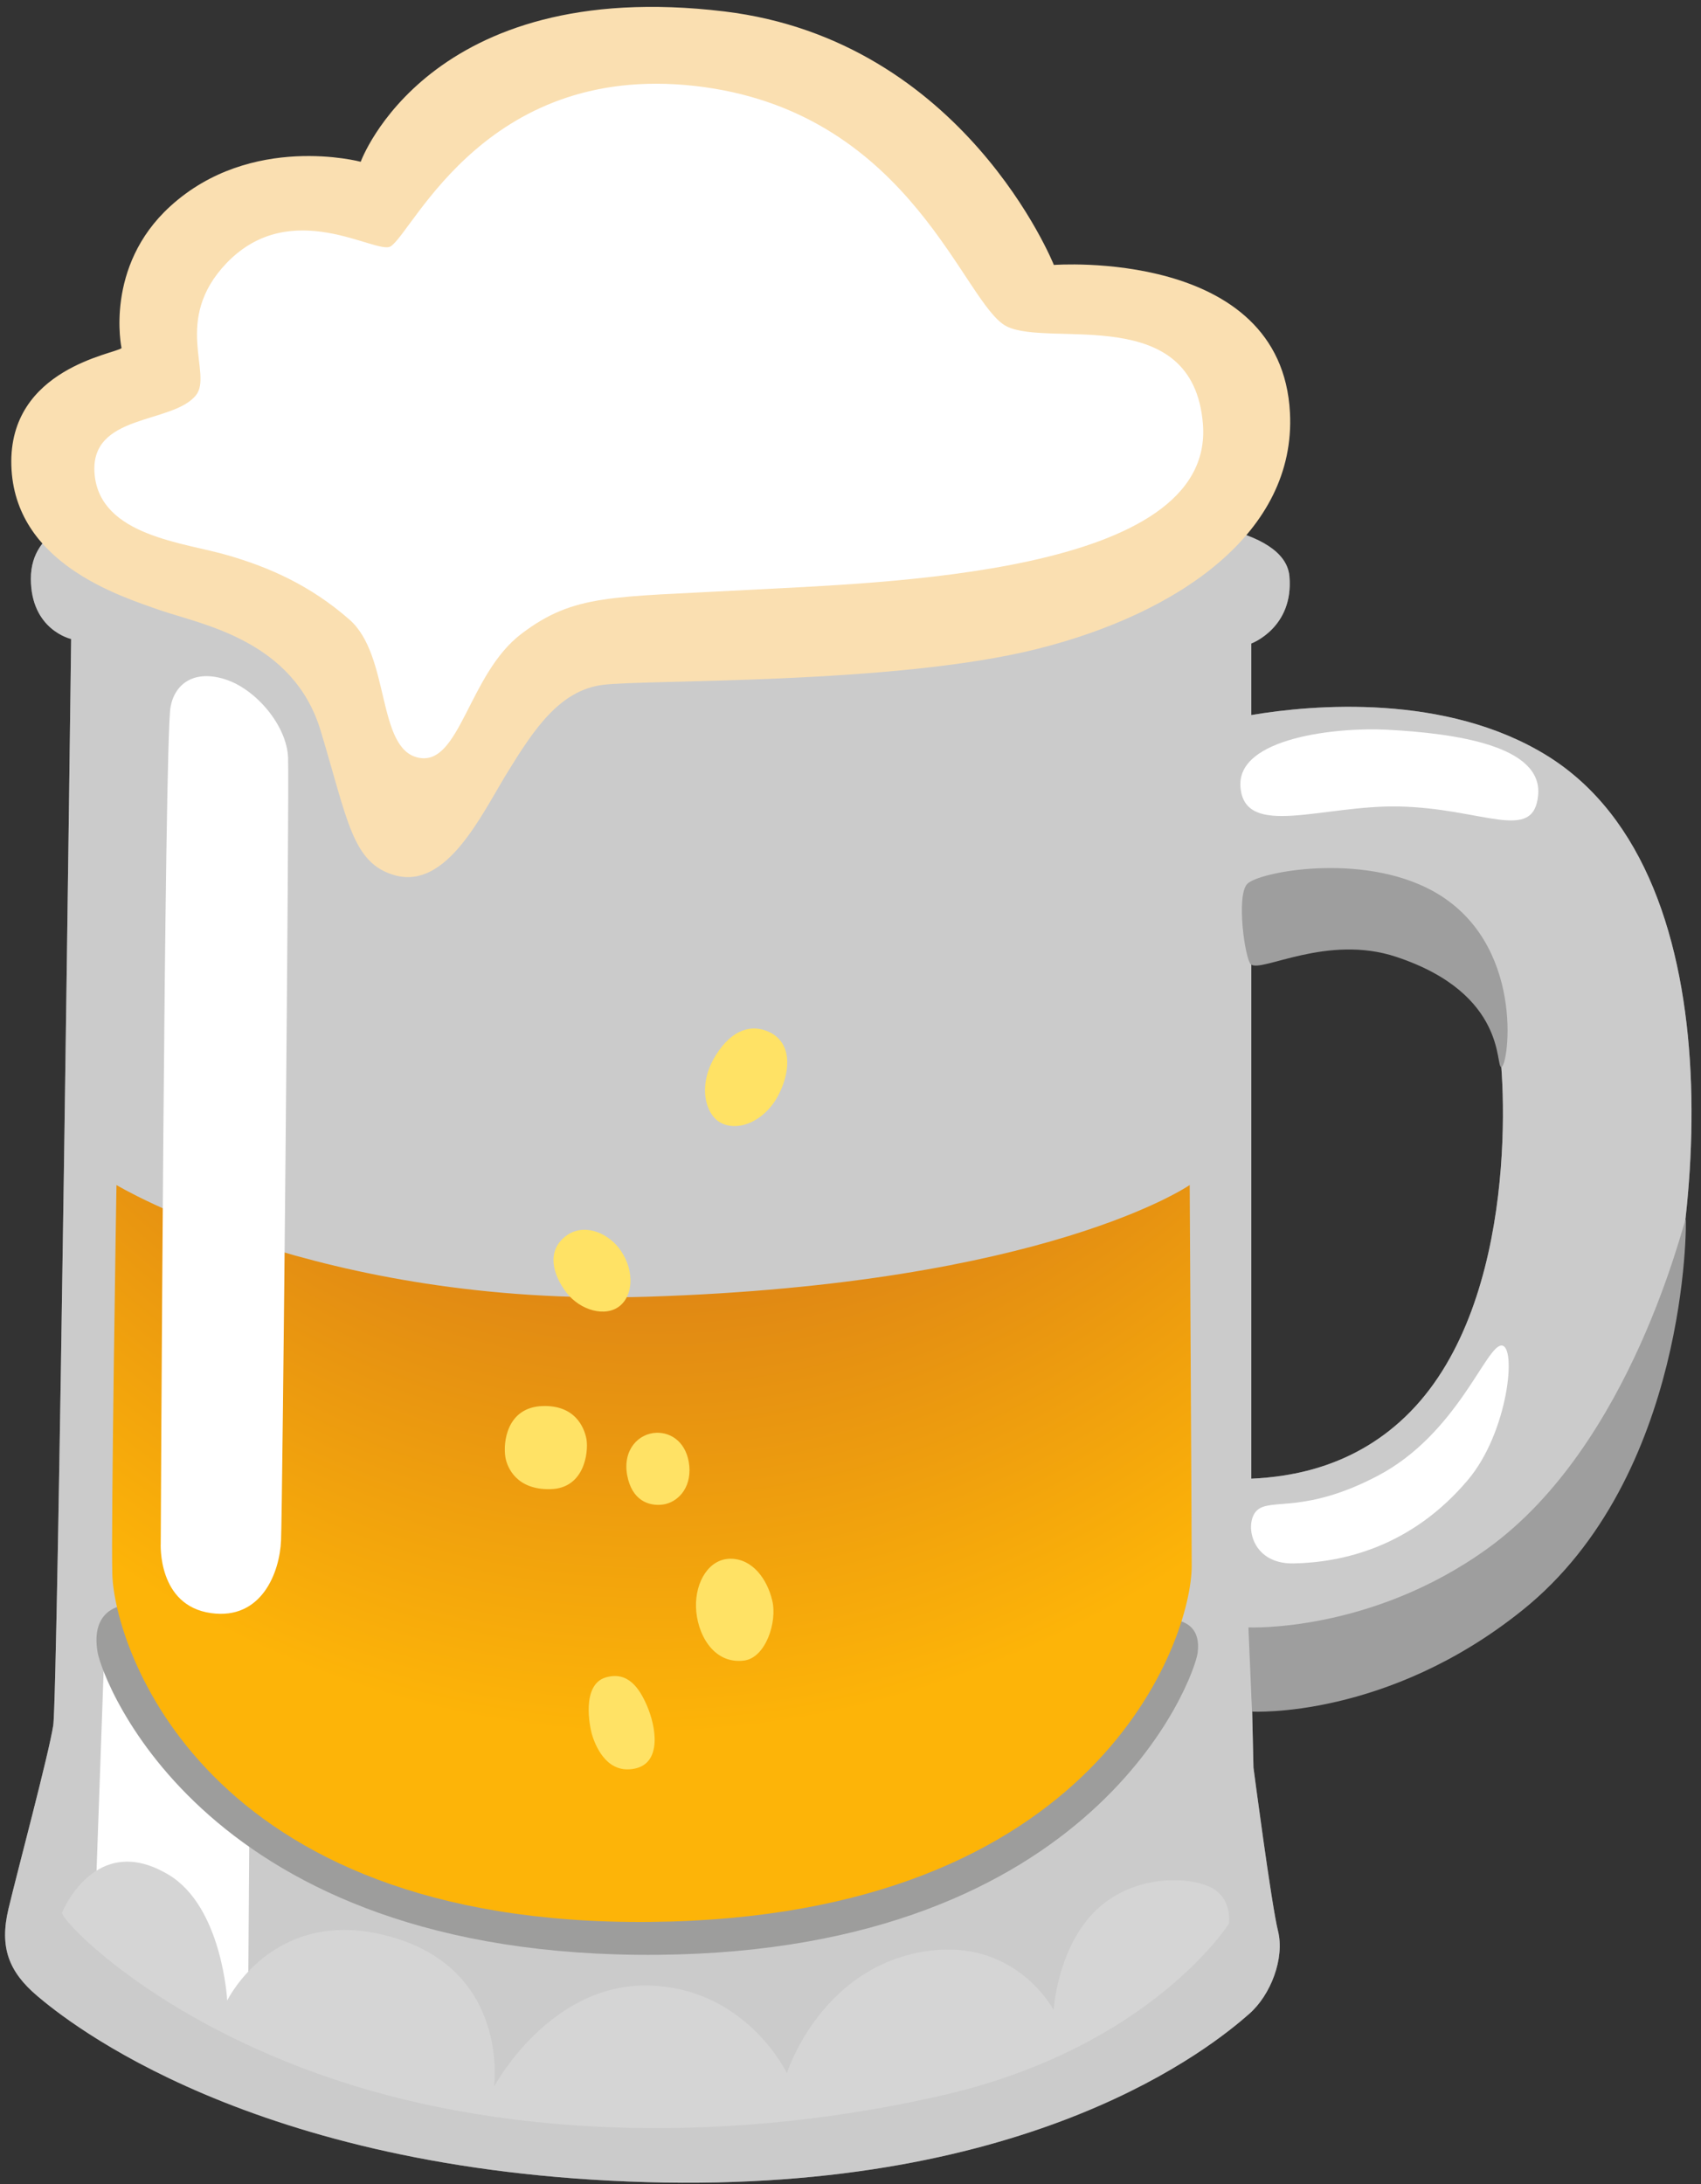 <svg width="141" height="181" viewBox="0 0 141 181" fill="none" xmlns="http://www.w3.org/2000/svg">
<rect x="0" y="0" width="141" height="181" fill="#333333" stroke="none"/>
<path opacity="0.5" d="M128.221 62.611C119.851 57.445 108.815 58.389 103.723 59.257V53.327C103.723 53.327 107.257 52.025 106.883 47.757C106.509 43.489 96.671 43.115 96.671 43.115L7.2 42.935C7.2 42.935 2.558 43.684 2.558 47.952C2.558 52.219 5.897 52.953 5.897 52.953C5.897 52.953 4.789 140.567 4.414 142.978C4.04 145.389 1.449 155.047 0.701 158.192C-0.048 161.351 0.701 163.388 3.112 165.424C5.522 167.461 20.751 179.904 53.605 180.833C85.709 181.746 100.564 169.512 103.529 166.907C105.356 165.319 106.494 162.265 105.94 160.034C105.385 157.802 103.903 146.482 103.903 146.482L103.753 140.013C106.209 139.818 109.279 139.399 112.064 138.501C121.348 135.536 132.354 127.27 136.008 117.522C141.039 104.195 144.573 72.719 128.221 62.611ZM116.901 116.998C112.408 121.58 107.033 122.388 103.723 122.538V76.433C107.108 75.789 113.576 74.905 117.455 76.537C120.989 78.02 123.025 80.431 124.133 85.821C124.792 88.921 126.005 107.714 116.901 116.998Z" fill="white"/>
<path opacity="0.7" d="M128.221 62.611C119.851 57.445 108.815 58.389 103.723 59.257V53.327C103.723 53.327 107.257 52.025 106.883 47.757C106.509 43.489 96.671 43.115 96.671 43.115L7.2 42.935C7.2 42.935 2.558 43.684 2.558 47.952C2.558 52.219 5.897 52.953 5.897 52.953C5.897 52.953 4.789 140.567 4.414 142.978C4.04 145.389 1.449 155.047 0.701 158.192C-0.048 161.351 0.701 163.388 3.112 165.424C5.522 167.461 20.751 179.904 53.605 180.833C85.709 181.746 100.564 169.512 103.529 166.907C105.356 165.319 106.494 162.265 105.94 160.034C105.385 157.802 103.903 146.482 103.903 146.482L103.753 140.013C106.209 139.818 109.279 139.399 112.064 138.501C121.348 135.536 132.354 127.27 136.008 117.522C141.039 104.195 144.573 72.719 128.221 62.611ZM116.901 116.998C112.408 121.58 107.033 122.388 103.723 122.538V76.433C107.108 75.789 113.576 74.905 117.455 76.537C120.989 78.02 123.025 80.431 124.133 85.821C124.792 88.921 126.005 107.714 116.901 116.998Z" fill="#E0E0E0"/>
<path d="M8.652 136.749L7.963 156.141L17.486 165.664L20.556 167.701L20.676 150.466L14.312 145.03L8.652 136.749Z" fill="white"/>
<path d="M5.133 158.52C5.253 159.314 12.845 167.37 27.819 172.356C42.793 177.343 61.167 177.567 78.282 173.599C95.398 169.631 101.866 159.419 101.866 159.419C101.866 159.419 102.211 157.262 100.279 156.364C98.347 155.465 93.706 155.346 90.636 158.52C87.626 161.635 87.341 166.576 87.341 166.576C87.341 166.576 84.047 160.227 76.111 161.814C67.86 163.462 65.225 171.802 65.225 171.802C65.225 171.802 61.825 164.66 53.65 164.54C45.489 164.42 40.951 172.925 40.951 172.925C40.951 172.925 42.314 163.177 32.221 160.452C22.668 157.876 18.834 165.783 18.834 165.783C18.834 165.783 18.43 157.996 13.953 155.346C7.858 151.707 5.133 158.52 5.133 158.52Z" fill="#D5D5D5"/>
<path d="M10.314 133.035C10.314 133.035 7.424 133.199 8.098 136.973C8.502 139.159 16.843 162.339 54.548 161.995C90.876 161.665 99.007 139.024 99.276 136.973C99.785 133.035 94.814 134.397 94.814 134.397L10.314 133.035Z" fill="#9D9D9C"/>
<path d="M53.694 107.458C26.441 108.311 9.655 98.204 9.655 98.204C9.655 98.204 9.191 126.476 9.311 130.475C9.476 136.3 16.678 159.614 53.874 159.27C91.07 158.926 98.782 135.79 98.782 129.786C98.782 126.521 98.617 98.204 98.617 98.204C98.617 98.204 86.757 106.409 53.694 107.458Z" fill="url(#paint0_radial_33_335)"/>
<path d="M102.825 65.232C103.184 69.529 109.623 66.699 115.987 66.834C122.95 66.984 127.143 69.889 127.502 65.876C127.861 61.803 120.689 60.769 114.939 60.47C110.986 60.26 102.48 61.084 102.825 65.232Z" fill="white"/>
<path d="M103.379 73.258C102.451 74.261 103.214 79.562 103.694 79.921C104.577 80.61 110.013 77.391 115.733 79.293C125.047 82.377 123.909 88.547 124.463 88.427C125.047 88.307 126.514 78.035 118.698 73.797C112.813 70.622 104.308 72.255 103.379 73.258Z" fill="#9E9E9E"/>
<path d="M104.218 125.144C103.124 126.102 103.604 129.621 107.212 129.561C111.285 129.486 116.991 128.198 121.678 122.643C125.017 118.69 125.751 111.502 124.463 111.502C123.175 111.502 120.794 118.84 114.205 122.299C108.156 125.473 105.371 124.125 104.218 125.144Z" fill="white"/>
<path d="M103.484 134.862L103.783 141.84C103.783 141.84 114.969 142.469 126.215 133.424C139.991 122.358 139.796 101.08 139.736 101.05C139.586 100.975 135.319 119.678 123.295 128.333C113.591 135.326 103.484 134.862 103.484 134.862Z" fill="#9E9E9E"/>
<path d="M59.34 87.438C57.798 89.894 58.456 92.305 59.684 93.009C61.197 93.877 63.503 92.874 64.611 90.583C65.584 88.576 65.584 86.375 63.757 85.522C62.32 84.848 60.688 85.282 59.34 87.438ZM46.852 102.472C45.249 103.745 45.878 105.707 46.941 107.1C48.079 108.597 50.251 109.226 51.449 108.163C52.602 107.129 52.512 104.973 51.284 103.401C50.251 102.098 48.304 101.319 46.852 102.472ZM44.995 116.518C42.015 116.608 41.685 119.528 41.895 120.771C42.045 121.625 42.824 123.481 45.639 123.406C48.454 123.332 48.783 120.352 48.618 119.289C48.424 118.225 47.63 116.443 44.995 116.518ZM54.413 118.734C52.961 118.779 51.598 120.112 51.988 122.253C52.377 124.335 53.77 124.844 54.968 124.679C56.106 124.515 57.303 123.406 57.139 121.49C56.959 119.588 55.686 118.69 54.413 118.734ZM60.553 129.172C58.786 129.172 57.633 131.058 57.693 133.185C57.753 135.311 59.071 137.916 61.646 137.617C63.473 137.407 64.446 134.398 64.012 132.631C63.593 130.864 62.38 129.172 60.553 129.172ZM50.206 139.01C48.199 139.609 48.843 143.053 49.113 143.876C49.472 144.969 50.445 147.036 52.647 146.557C54.848 146.077 54.413 143.157 53.62 141.331C52.991 139.878 52.033 138.47 50.206 139.01Z" fill="#FFE265"/>
<path d="M10.075 28.845C9.596 29.324 0.701 30.507 0.941 38.578C1.18 46.649 9.85 49.374 13.279 50.572C16.724 51.755 24.315 53.058 26.576 60.545C28.838 68.017 29.197 71.551 32.746 72.539C37.014 73.722 39.889 67.568 42 64.109C44.261 60.425 46.387 57.221 49.951 56.757C53.515 56.292 74.045 56.757 85.919 53.792C97.794 50.827 107.437 44.073 106.928 34.205C106.224 20.534 87.357 21.956 87.357 21.956C87.357 21.956 79.93 3.344 60.044 0.948C35.471 -2.017 29.901 13.406 29.901 13.406C29.901 13.406 20.826 10.98 14.118 17.09C8.622 22.091 10.075 28.845 10.075 28.845Z" fill="#FADFB1"/>
<path d="M32.386 20.414C31.233 21.163 24.166 16.206 18.79 21.792C14.253 26.523 17.667 30.971 16.244 32.753C14.298 35.179 7.365 34.235 7.844 39.327C8.323 44.433 15.286 44.957 18.895 46.02C22.294 47.008 25.708 48.491 28.972 51.351C32.371 54.331 31.203 62.072 34.693 62.791C38.137 63.51 38.825 55.843 43.228 52.519C47.615 49.194 50.685 49.509 61.841 48.895C72.982 48.281 100.744 47.697 99.711 35.119C98.887 25.026 87.012 28.829 83.449 27.048C79.885 25.266 75.662 9.618 58.397 7.222C40.458 4.751 34.303 19.186 32.386 20.414ZM14.133 58.613C13.624 61.473 13.324 127.884 13.324 127.884C13.324 127.884 13.025 133.065 17.502 133.679C21.68 134.263 23.192 130.31 23.297 127.644C23.417 124.979 23.986 65.457 23.881 62.791C23.776 60.126 21.216 57.101 18.655 56.292C16.095 55.484 14.477 56.652 14.133 58.613Z" fill="white"/>
<defs>
<radialGradient id="paint0_radial_33_335" cx="0" cy="0" r="1" gradientUnits="userSpaceOnUse" gradientTransform="translate(55.805 14.924) rotate(90.986) scale(144.096 107.968)">
<stop offset="0.594" stop-color="#DB8116"/>
<stop offset="0.896" stop-color="#FDB408"/>
</radialGradient>
</defs>
</svg>
